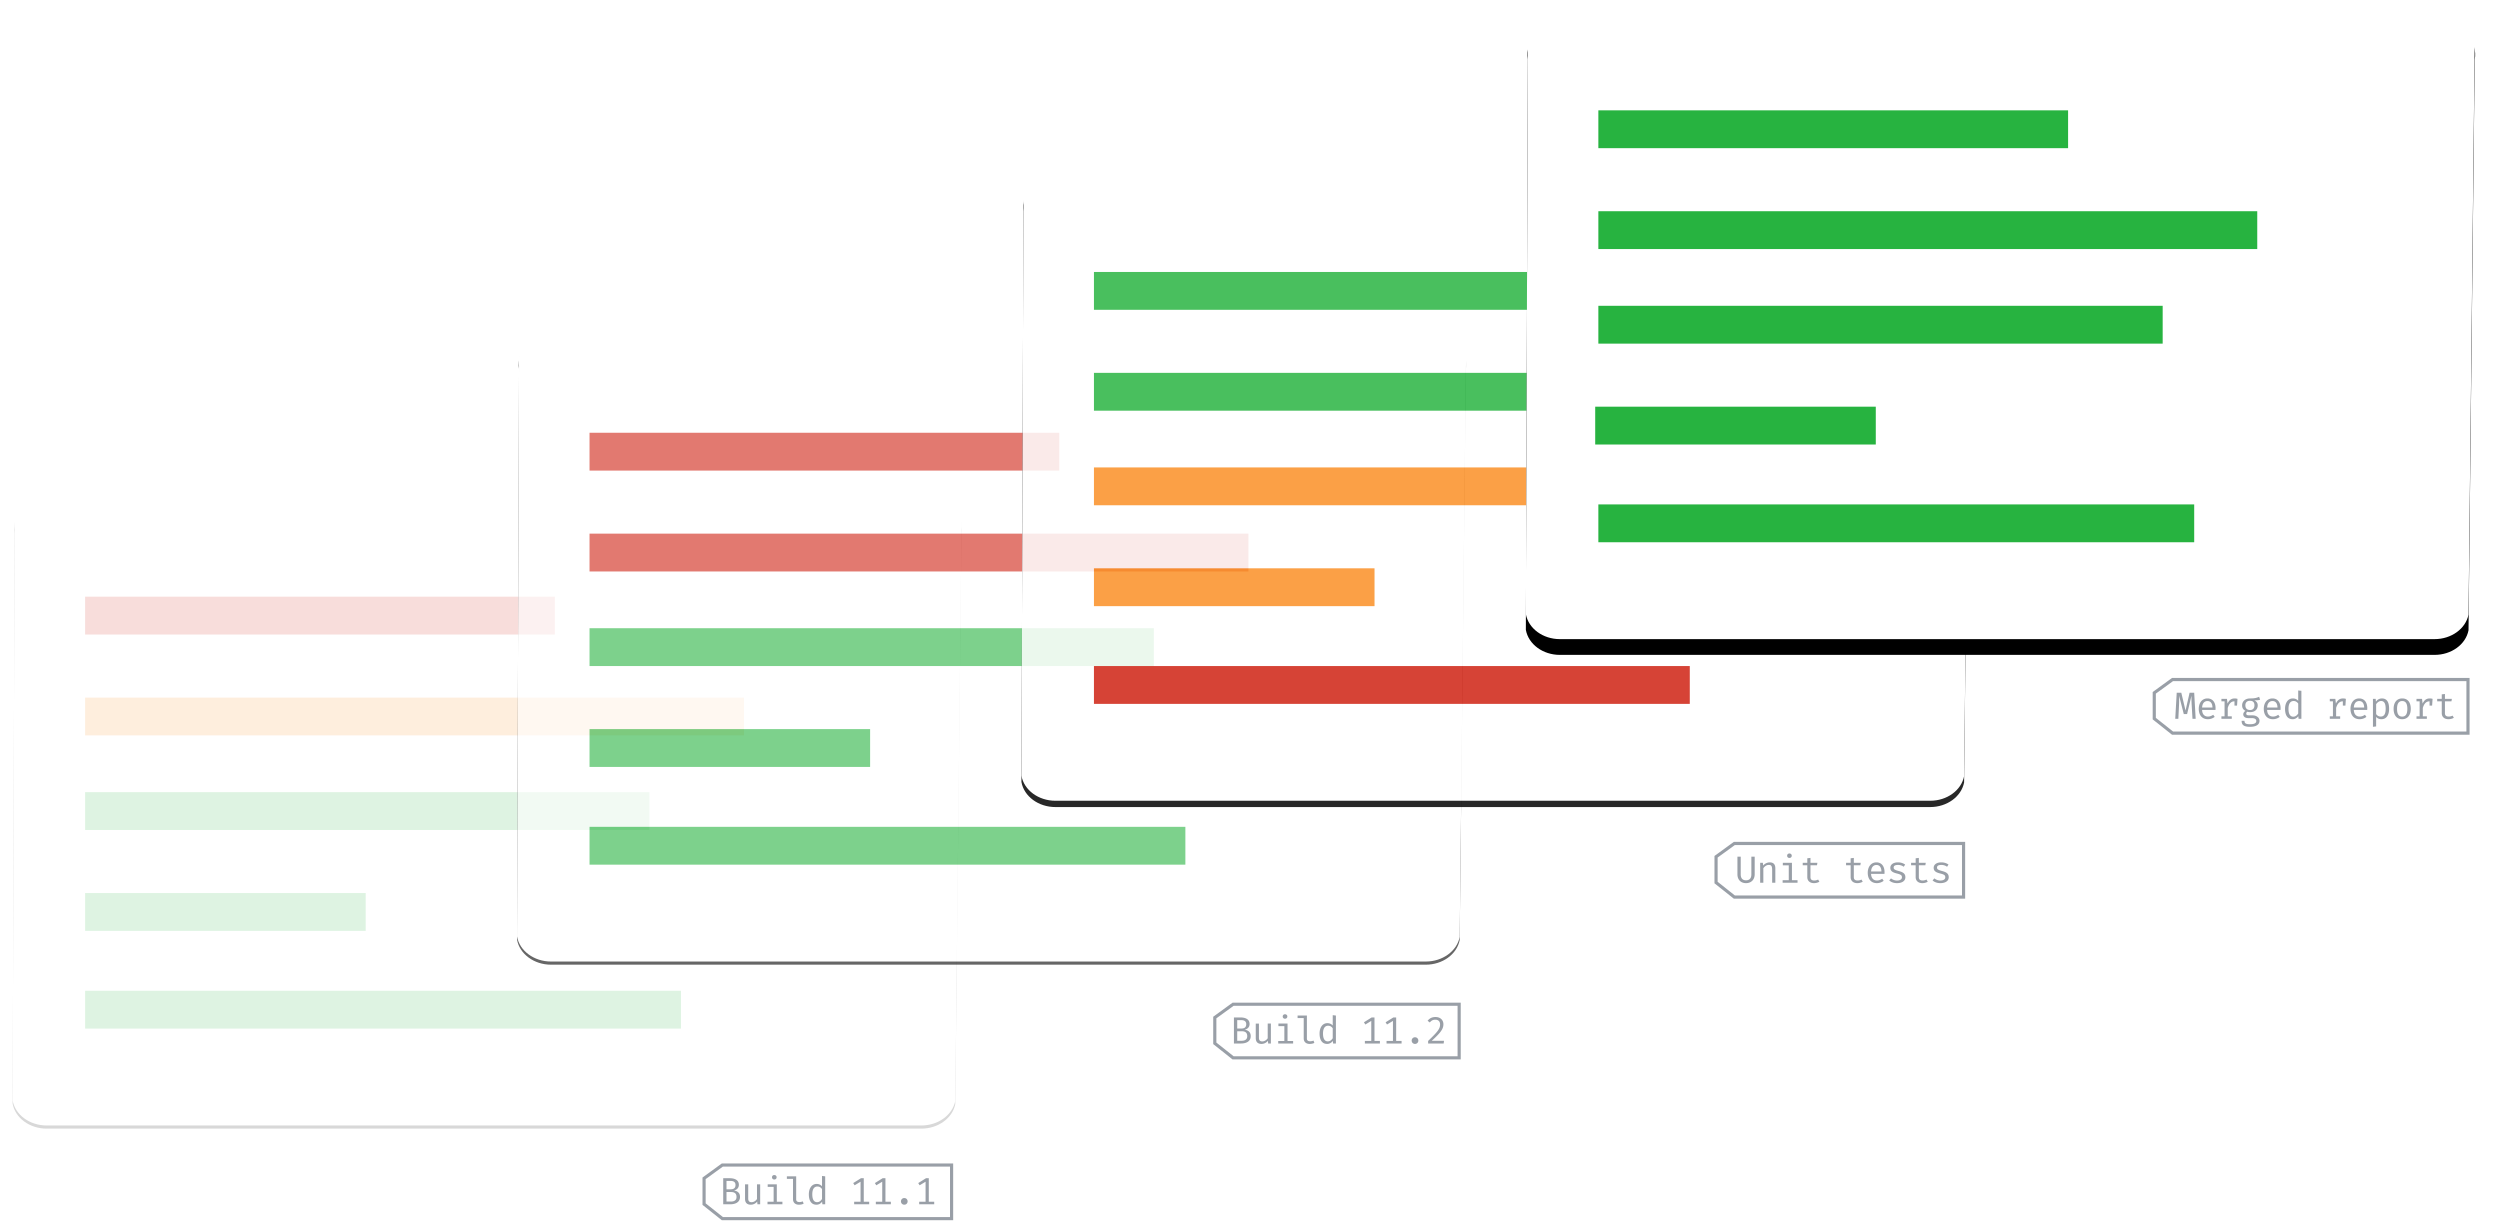 <svg width="793" height="388" xmlns="http://www.w3.org/2000/svg" xmlns:xlink="http://www.w3.org/1999/xlink"><defs><path d="M10.787 200c-5.39 0-9.972-3.376-10.787-7.948l.636-181C-.374 5.382 4.74.27 11.424.27h278.792c6.758 0 11.892 5.218 10.759 10.935l-1.96 181c-.892 4.502-5.437 7.795-10.758 7.795H10.787z" id="b"/><filter x="-2.2%" y="-2.8%" width="104.3%" height="106.5%" filterUnits="objectBoundingBox" id="a"><feOffset dy="1" in="SourceAlpha" result="shadowOffsetOuter1"/><feGaussianBlur stdDeviation="2" in="shadowOffsetOuter1" result="shadowBlurOuter1"/><feColorMatrix values="0 0 0 0 0 0 0 0 0 0 0 0 0 0 0 0 0 0 0.2 0" in="shadowBlurOuter1"/></filter><path d="M10.787 200c-5.39 0-9.972-3.376-10.787-7.948l.636-181C-.374 5.382 4.74.27 11.424.27h278.792c6.758 0 11.892 5.218 10.759 10.935l-1.96 181c-.892 4.502-5.437 7.795-10.758 7.795H10.787z" id="d"/><filter x="-2.2%" y="-2.8%" width="104.3%" height="106.5%" filterUnits="objectBoundingBox" id="c"><feOffset dy="1" in="SourceAlpha" result="shadowOffsetOuter1"/><feGaussianBlur stdDeviation="2" in="shadowOffsetOuter1" result="shadowBlurOuter1"/><feColorMatrix values="0 0 0 0 0 0 0 0 0 0 0 0 0 0 0 0 0 0 0.2 0" in="shadowBlurOuter1"/></filter><path d="M10.787 200c-5.39 0-9.972-3.376-10.787-7.948l.636-181C-.374 5.382 4.74.27 11.424.27h278.792c6.758 0 11.892 5.218 10.759 10.935l-1.96 181c-.892 4.502-5.437 7.795-10.758 7.795H10.787z" id="f"/><filter x="-2.8%" y="-3.3%" width="105.6%" height="108.5%" filterUnits="objectBoundingBox" id="e"><feOffset dy="2" in="SourceAlpha" result="shadowOffsetOuter1"/><feGaussianBlur stdDeviation="2.5" in="shadowOffsetOuter1" result="shadowBlurOuter1"/><feColorMatrix values="0 0 0 0 0 0 0 0 0 0 0 0 0 0 0 0 0 0 0.18 0" in="shadowBlurOuter1"/></filter><path d="M10.787 199.73c-5.39 0-9.972-3.377-10.787-7.948l.636-181C-.374 5.11 4.74 0 11.424 0h278.792c6.758 0 11.892 5.217 10.759 10.935l-1.96 181c-.892 4.501-5.437 7.795-10.758 7.795H10.787z" id="h"/><filter x="-4.8%" y="-4.8%" width="109.6%" height="114.5%" filterUnits="objectBoundingBox" id="g"><feOffset dy="5" in="SourceAlpha" result="shadowOffsetOuter1"/><feGaussianBlur stdDeviation="4" in="shadowOffsetOuter1" result="shadowBlurOuter1"/><feColorMatrix values="0 0 0 0 0 0 0 0 0 0 0 0 0 0 0 0 0 0 0.18 0" in="shadowBlurOuter1"/></filter></defs><g fill="none" fill-rule="evenodd"><g opacity=".153"><g transform="translate(4 157)"><use fill="#000" filter="url(#a)" xlink:href="#b"/><use fill="#FFF" xlink:href="#b"/></g><path fill="#CE2011" d="M27 189.27h149v12H27z"/><path fill="#FA8E23" d="M27 221.27h209v12H27z"/><path fill="#27B340" d="M27 251.27h179v12H27zM27 283.27h89v12H27zM27 314.27h189v12H27z"/></g><g opacity=".6"><g transform="translate(164 105)"><use fill="#000" filter="url(#c)" xlink:href="#d"/><use fill="#FFF" xlink:href="#d"/></g><path fill="#CE2011" d="M187 137.27h149v12H187zM187 169.27h209v12H187z"/><path fill="#27B340" d="M187 199.27h179v12H187zM187 231.27h89v12h-89zM187 262.27h189v12H187z"/></g><g opacity=".843"><g transform="translate(324 54)"><use fill="#000" filter="url(#e)" xlink:href="#f"/><use fill="#FFF" xlink:href="#f"/></g><path fill="#27B340" d="M347 86.27h149v12H347zM347 118.27h209v12H347z"/><path fill="#FA8E23" d="M347 148.27h179v12H347zM347 180.27h89v12h-89z"/><path fill="#CE2011" d="M347 211.27h189v12H347z"/></g><g transform="translate(484 3)"><use fill="#000" filter="url(#g)" xlink:href="#h"/><use fill="#FFF" xlink:href="#h"/></g><path fill="#27B340" d="M507 35h149v12H507zM507 67h209v12H507zM507 97h179v12H507zM507 160h189v12H507zM506 129h89v12h-89z"/><path d="M695.997 219.732l.468 8.268h-1.008l-.252-4.32c-.072-1.14-.072-2.58-.072-2.988l-1.392 5.82h-1.044l-1.488-5.82c.024.456.036 1.956-.024 2.988l-.216 4.32h-.984l.468-8.268h1.452l1.344 5.664 1.284-5.664h1.464zm2.507 5.46c.048 1.464.864 2.1 1.836 2.1.648 0 1.128-.192 1.692-.564l.468.672a3.605 3.605 0 0 1-2.16.732c-1.848 0-2.892-1.32-2.892-3.288 0-1.908 1.068-3.3 2.748-3.3 1.596 0 2.58 1.188 2.58 3.108 0 .216-.012.408-.024.54h-4.248zm1.704-2.82c-.936 0-1.62.66-1.704 2.052h3.288c-.024-1.356-.624-2.052-1.584-2.052zm8.639-.828c.348 0 .612.06.888.132l-.144 2.148h-.816v-1.356h-.06c-.972 0-1.668.696-2.076 2.088v2.664h1.284v.78h-3.288v-.78h.996v-4.764h-.996v-.78h1.752l.192 1.5c.48-1.032 1.128-1.632 2.268-1.632zm7.751-.528l.3.948c-.528.168-1.14.18-1.848.18.744.336 1.104.876 1.104 1.596 0 1.248-.876 2.148-2.376 2.148-.42 0-.672-.036-.948-.132-.18.144-.324.384-.324.612 0 .3.192.54.84.54h1.14c1.272 0 2.232.732 2.232 1.716 0 1.236-1.092 1.92-3.012 1.92-2.016 0-2.664-.624-2.664-1.908h.912c0 .744.336 1.092 1.752 1.092 1.38 0 1.992-.36 1.992-1.044 0-.6-.612-.9-1.416-.9h-1.128c-1.104 0-1.596-.564-1.596-1.2 0-.396.24-.804.696-1.104-.72-.372-1.056-.924-1.056-1.74 0-1.284 1.02-2.196 2.52-2.196 1.584 0 2.136-.216 2.88-.528zm-2.892 1.272c-1.02 0-1.476.6-1.476 1.452 0 .864.468 1.476 1.5 1.476.9 0 1.38-.552 1.38-1.488 0-.948-.468-1.44-1.404-1.44zm5.423 2.904c.048 1.464.864 2.1 1.836 2.1.648 0 1.128-.192 1.692-.564l.468.672a3.605 3.605 0 0 1-2.16.732c-1.848 0-2.892-1.32-2.892-3.288 0-1.908 1.068-3.3 2.748-3.3 1.596 0 2.58 1.188 2.58 3.108 0 .216-.012.408-.024.54h-4.248zm1.704-2.82c-.936 0-1.62.66-1.704 2.052h3.288c-.024-1.356-.624-2.052-1.584-2.052zm8.159-3.36l1.008.12V228h-.888l-.096-.828c-.468.66-1.104.96-1.788.96-1.656 0-2.412-1.32-2.412-3.288 0-1.896.924-3.3 2.472-3.3.732 0 1.272.264 1.704.756v-3.288zm-1.44 3.348c-1.044 0-1.644.816-1.644 2.484 0 1.644.528 2.484 1.524 2.484.72 0 1.212-.48 1.56-1.008v-3.144c-.348-.516-.852-.816-1.44-.816zm15.67-.816c.348 0 .612.06.888.132l-.144 2.148h-.816v-1.356h-.06c-.972 0-1.668.696-2.076 2.088v2.664h1.284v.78h-3.288v-.78h.996v-4.764h-.996v-.78h1.752l.192 1.5c.48-1.032 1.128-1.632 2.268-1.632zm3.407 3.648c.048 1.464.864 2.1 1.836 2.1.648 0 1.128-.192 1.692-.564l.468.672a3.605 3.605 0 0 1-2.16.732c-1.848 0-2.892-1.32-2.892-3.288 0-1.908 1.068-3.3 2.748-3.3 1.596 0 2.58 1.188 2.58 3.108 0 .216-.012.408-.024.54h-4.248zm1.704-2.82c-.936 0-1.62.66-1.704 2.052h3.288c-.024-1.356-.624-2.052-1.584-2.052zm7.199-.828c1.68 0 2.292 1.308 2.292 3.288 0 1.92-.792 3.3-2.436 3.3-.696 0-1.248-.24-1.68-.72v3.012l-1.008.12v-8.868h.864l.084.888c.456-.648 1.128-1.02 1.884-1.02zm-.24.816c-.696 0-1.236.504-1.584 1.008v3.132c.336.492.852.792 1.452.792 1.044 0 1.572-.78 1.572-2.46 0-1.644-.444-2.472-1.44-2.472zm6.695-.816c1.776 0 2.712 1.296 2.712 3.288 0 1.944-.96 3.3-2.724 3.3-1.776 0-2.724-1.296-2.724-3.288 0-1.944.96-3.3 2.736-3.3zm0 .828c-1.092 0-1.644.792-1.644 2.472s.54 2.46 1.632 2.46c1.092 0 1.632-.78 1.632-2.472 0-1.668-.54-2.46-1.62-2.46zm8.735-.828c.348 0 .612.06.888.132l-.144 2.148h-.816v-1.356h-.06c-.972 0-1.668.696-2.076 2.088v2.664h1.284v.78h-3.288v-.78h.996v-4.764h-.996v-.78h1.752l.192 1.5c.48-1.032 1.128-1.632 2.268-1.632zm7.631 6.132c-.444.288-1.104.456-1.704.456-1.356 0-2.124-.792-2.124-1.896v-3.768h-1.452v-.792h1.452v-1.428l1.008-.12v1.548h2.196l-.132.792h-2.064v3.756c0 .696.348 1.068 1.212 1.068.468 0 .876-.12 1.212-.3l.396.684z" fill="#999FA7"/><g><path d="M234.73 379.648c0 1.8-1.584 2.352-3.096 2.352h-2.232v-8.268h2.04c1.452 0 2.928.468 2.928 2.088 0 1.068-.756 1.62-1.548 1.8.924.156 1.908.624 1.908 2.028zm-1.428-3.768c0-.948-.624-1.296-1.62-1.296h-1.236v2.664h1.332c.972 0 1.524-.408 1.524-1.368zm.324 3.804c0-1.26-.804-1.572-1.776-1.572h-1.404v3.024h1.368c.804 0 1.812-.228 1.812-1.452zm3.707-4.008v4.488c0 .816.336 1.176 1.068 1.176.696 0 1.368-.468 1.716-1.008v-4.656h1.008V382h-.864l-.084-.852a2.628 2.628 0 0 1-2.028.984c-1.224 0-1.824-.684-1.824-1.86v-4.596h1.008zm8.267-2.952c.444 0 .744.3.744.708s-.3.708-.744.708c-.432 0-.72-.3-.72-.708s.288-.708.72-.708zm.804 2.952v5.52h1.776V382h-4.728v-.804h1.944v-4.716h-1.884v-.804h2.892zm6.143-2.544v7.308c0 .624.432.852 1.044.852.372 0 .708-.084 1.056-.216l.264.732c-.336.18-.852.324-1.5.324-1.116 0-1.872-.648-1.872-1.74v-6.456h-1.944v-.804h2.952zm8.195-.12l1.008.12V382h-.888l-.096-.828c-.468.66-1.104.96-1.788.96-1.656 0-2.412-1.32-2.412-3.288 0-1.896.924-3.3 2.472-3.3.732 0 1.272.264 1.704.756v-3.288zm-1.44 3.348c-1.044 0-1.644.816-1.644 2.484 0 1.644.528 2.484 1.524 2.484.72 0 1.212-.48 1.56-1.008v-3.144c-.348-.516-.852-.816-1.44-.816zm14.686 4.824h1.716V382h-4.764v-.816h2.028v-6.348l-1.884 1.14-.444-.708 2.46-1.536h.888v7.452zm6.875 0h1.716V382h-4.764v-.816h2.028v-6.348l-1.884 1.14-.444-.708 2.46-1.536h.888v7.452zm4.919-.108c0-.588.456-1.056 1.056-1.056.612 0 1.056.468 1.056 1.056 0 .6-.444 1.056-1.056 1.056-.6 0-1.056-.456-1.056-1.056zm8.831.108h1.716V382h-4.764v-.816h2.028v-6.348l-1.884 1.14-.444-.708 2.46-1.536h.888v7.452z" fill="#999FA7"/><path d="M223.334 373.76v8.185l5.801 4.606h72.71v-17.006h-72.71z" stroke="#999FA7"/></g><g><path d="M396.73 328.648c0 1.8-1.584 2.352-3.096 2.352h-2.232v-8.268h2.04c1.452 0 2.928.468 2.928 2.088 0 1.068-.756 1.62-1.548 1.8.924.156 1.908.624 1.908 2.028zm-1.428-3.768c0-.948-.624-1.296-1.62-1.296h-1.236v2.664h1.332c.972 0 1.524-.408 1.524-1.368zm.324 3.804c0-1.26-.804-1.572-1.776-1.572h-1.404v3.024h1.368c.804 0 1.812-.228 1.812-1.452zm3.707-4.008v4.488c0 .816.336 1.176 1.068 1.176.696 0 1.368-.468 1.716-1.008v-4.656h1.008V331h-.864l-.084-.852a2.628 2.628 0 0 1-2.028.984c-1.224 0-1.824-.684-1.824-1.86v-4.596h1.008zm8.267-2.952c.444 0 .744.3.744.708s-.3.708-.744.708c-.432 0-.72-.3-.72-.708s.288-.708.72-.708zm.804 2.952v5.52h1.776V331h-4.728v-.804h1.944v-4.716h-1.884v-.804h2.892zm6.143-2.544v7.308c0 .624.432.852 1.044.852.372 0 .708-.084 1.056-.216l.264.732c-.336.18-.852.324-1.5.324-1.116 0-1.872-.648-1.872-1.74v-6.456h-1.944v-.804h2.952zm8.195-.12l1.008.12V331h-.888l-.096-.828c-.468.66-1.104.96-1.788.96-1.656 0-2.412-1.32-2.412-3.288 0-1.896.924-3.3 2.472-3.3.732 0 1.272.264 1.704.756v-3.288zm-1.44 3.348c-1.044 0-1.644.816-1.644 2.484 0 1.644.528 2.484 1.524 2.484.72 0 1.212-.48 1.56-1.008v-3.144c-.348-.516-.852-.816-1.44-.816zm14.686 4.824h1.716V331h-4.764v-.816h2.028v-6.348l-1.884 1.14-.444-.708 2.46-1.536h.888v7.452zm6.875 0h1.716V331h-4.764v-.816h2.028v-6.348l-1.884 1.14-.444-.708 2.46-1.536h.888v7.452zm4.919-.108c0-.588.456-1.056 1.056-1.056.612 0 1.056.468 1.056 1.056 0 .6-.444 1.056-1.056 1.056-.6 0-1.056-.456-1.056-1.056zm7.571-7.476c1.56 0 2.496.996 2.496 2.304 0 1.524-.972 2.748-3.696 5.232h3.888l-.12.864h-4.92v-.816c3.12-2.988 3.792-3.9 3.792-5.244 0-.924-.564-1.488-1.488-1.488-.804 0-1.248.264-1.776.876l-.696-.54c.648-.792 1.404-1.188 2.52-1.188z" fill="#999FA7"/><path d="M385.334 322.76v8.185l5.801 4.606h71.71v-17.006h-71.71z" stroke="#999FA7"/></g><g><path d="M556.586 271.732v5.592c0 1.68-1.08 2.808-2.748 2.808-1.704 0-2.724-1.14-2.724-2.808v-5.592h1.044v5.628c0 1.26.612 1.872 1.68 1.872 1.08 0 1.692-.612 1.692-1.872v-5.628h1.056zm1.739 8.268v-6.324h.864l.084.888c.504-.648 1.344-1.02 2.088-1.02 1.236 0 1.776.696 1.776 1.872V280h-1.008v-3.84c0-1.296-.132-1.812-1.08-1.812-.744 0-1.38.552-1.716 1.056V280h-1.008zm9.275-9.276c.444 0 .744.3.744.708s-.3.708-.744.708c-.432 0-.72-.3-.72-.708s.288-.708.72-.708zm.804 2.952v5.52h1.776V280h-4.728v-.804h1.944v-4.716h-1.884v-.804h2.892zm8.699 6c-.444.288-1.104.456-1.704.456-1.356 0-2.124-.792-2.124-1.896v-3.768h-1.452v-.792h1.452v-1.428l1.008-.12v1.548h2.196l-.132.792h-2.064v3.756c0 .696.348 1.068 1.212 1.068.468 0 .876-.12 1.212-.3l.396.684zm13.75 0c-.444.288-1.104.456-1.704.456-1.356 0-2.124-.792-2.124-1.896v-3.768h-1.452v-.792h1.452v-1.428l1.008-.12v1.548h2.196l-.132.792h-2.064v3.756c0 .696.348 1.068 1.212 1.068.468 0 .876-.12 1.212-.3l.396.684zm2.651-2.484c.048 1.464.864 2.1 1.836 2.1.648 0 1.128-.192 1.692-.564l.468.672a3.605 3.605 0 0 1-2.16.732c-1.848 0-2.892-1.32-2.892-3.288 0-1.908 1.068-3.3 2.748-3.3 1.596 0 2.58 1.188 2.58 3.108 0 .216-.012.408-.024.54h-4.248zm1.704-2.82c-.936 0-1.62.66-1.704 2.052h3.288c-.024-1.356-.624-2.052-1.584-2.052zm6.527 4.932c.972 0 1.56-.396 1.56-1.008 0-.564-.18-.864-1.524-1.2-1.308-.324-2.16-.72-2.16-1.824 0-1.056.972-1.728 2.4-1.728 1.02 0 1.764.312 2.304.696l-.456.696a3.002 3.002 0 0 0-1.824-.576c-1.008 0-1.368.348-1.368.828 0 .576.396.768 1.668 1.116 1.236.336 2.052.768 2.052 1.944 0 1.356-1.308 1.884-2.652 1.884-1.152 0-1.932-.384-2.472-.852l.564-.66a3.003 3.003 0 0 0 1.908.684zm9.743.372c-.444.288-1.104.456-1.704.456-1.356 0-2.124-.792-2.124-1.896v-3.768h-1.452v-.792h1.452v-1.428l1.008-.12v1.548h2.196l-.132.792h-2.064v3.756c0 .696.348 1.068 1.212 1.068.468 0 .876-.12 1.212-.3l.396.684zm4.007-.372c.972 0 1.56-.396 1.56-1.008 0-.564-.18-.864-1.524-1.2-1.308-.324-2.16-.72-2.16-1.824 0-1.056.972-1.728 2.4-1.728 1.02 0 1.764.312 2.304.696l-.456.696a3.002 3.002 0 0 0-1.824-.576c-1.008 0-1.368.348-1.368.828 0 .576.396.768 1.668 1.116 1.236.336 2.052.768 2.052 1.944 0 1.356-1.308 1.884-2.652 1.884-1.152 0-1.932-.384-2.472-.852l.564-.66a3.003 3.003 0 0 0 1.908.684z" fill="#999FA7"/><path d="M544.334 271.76v8.185l5.801 4.606h72.71v-17.006h-72.71z" stroke="#999FA7"/></g><g stroke="#999FA7"><path d="M683.334 219.76v8.185l5.801 4.606h93.71v-17.006h-93.71z"/></g></g></svg>